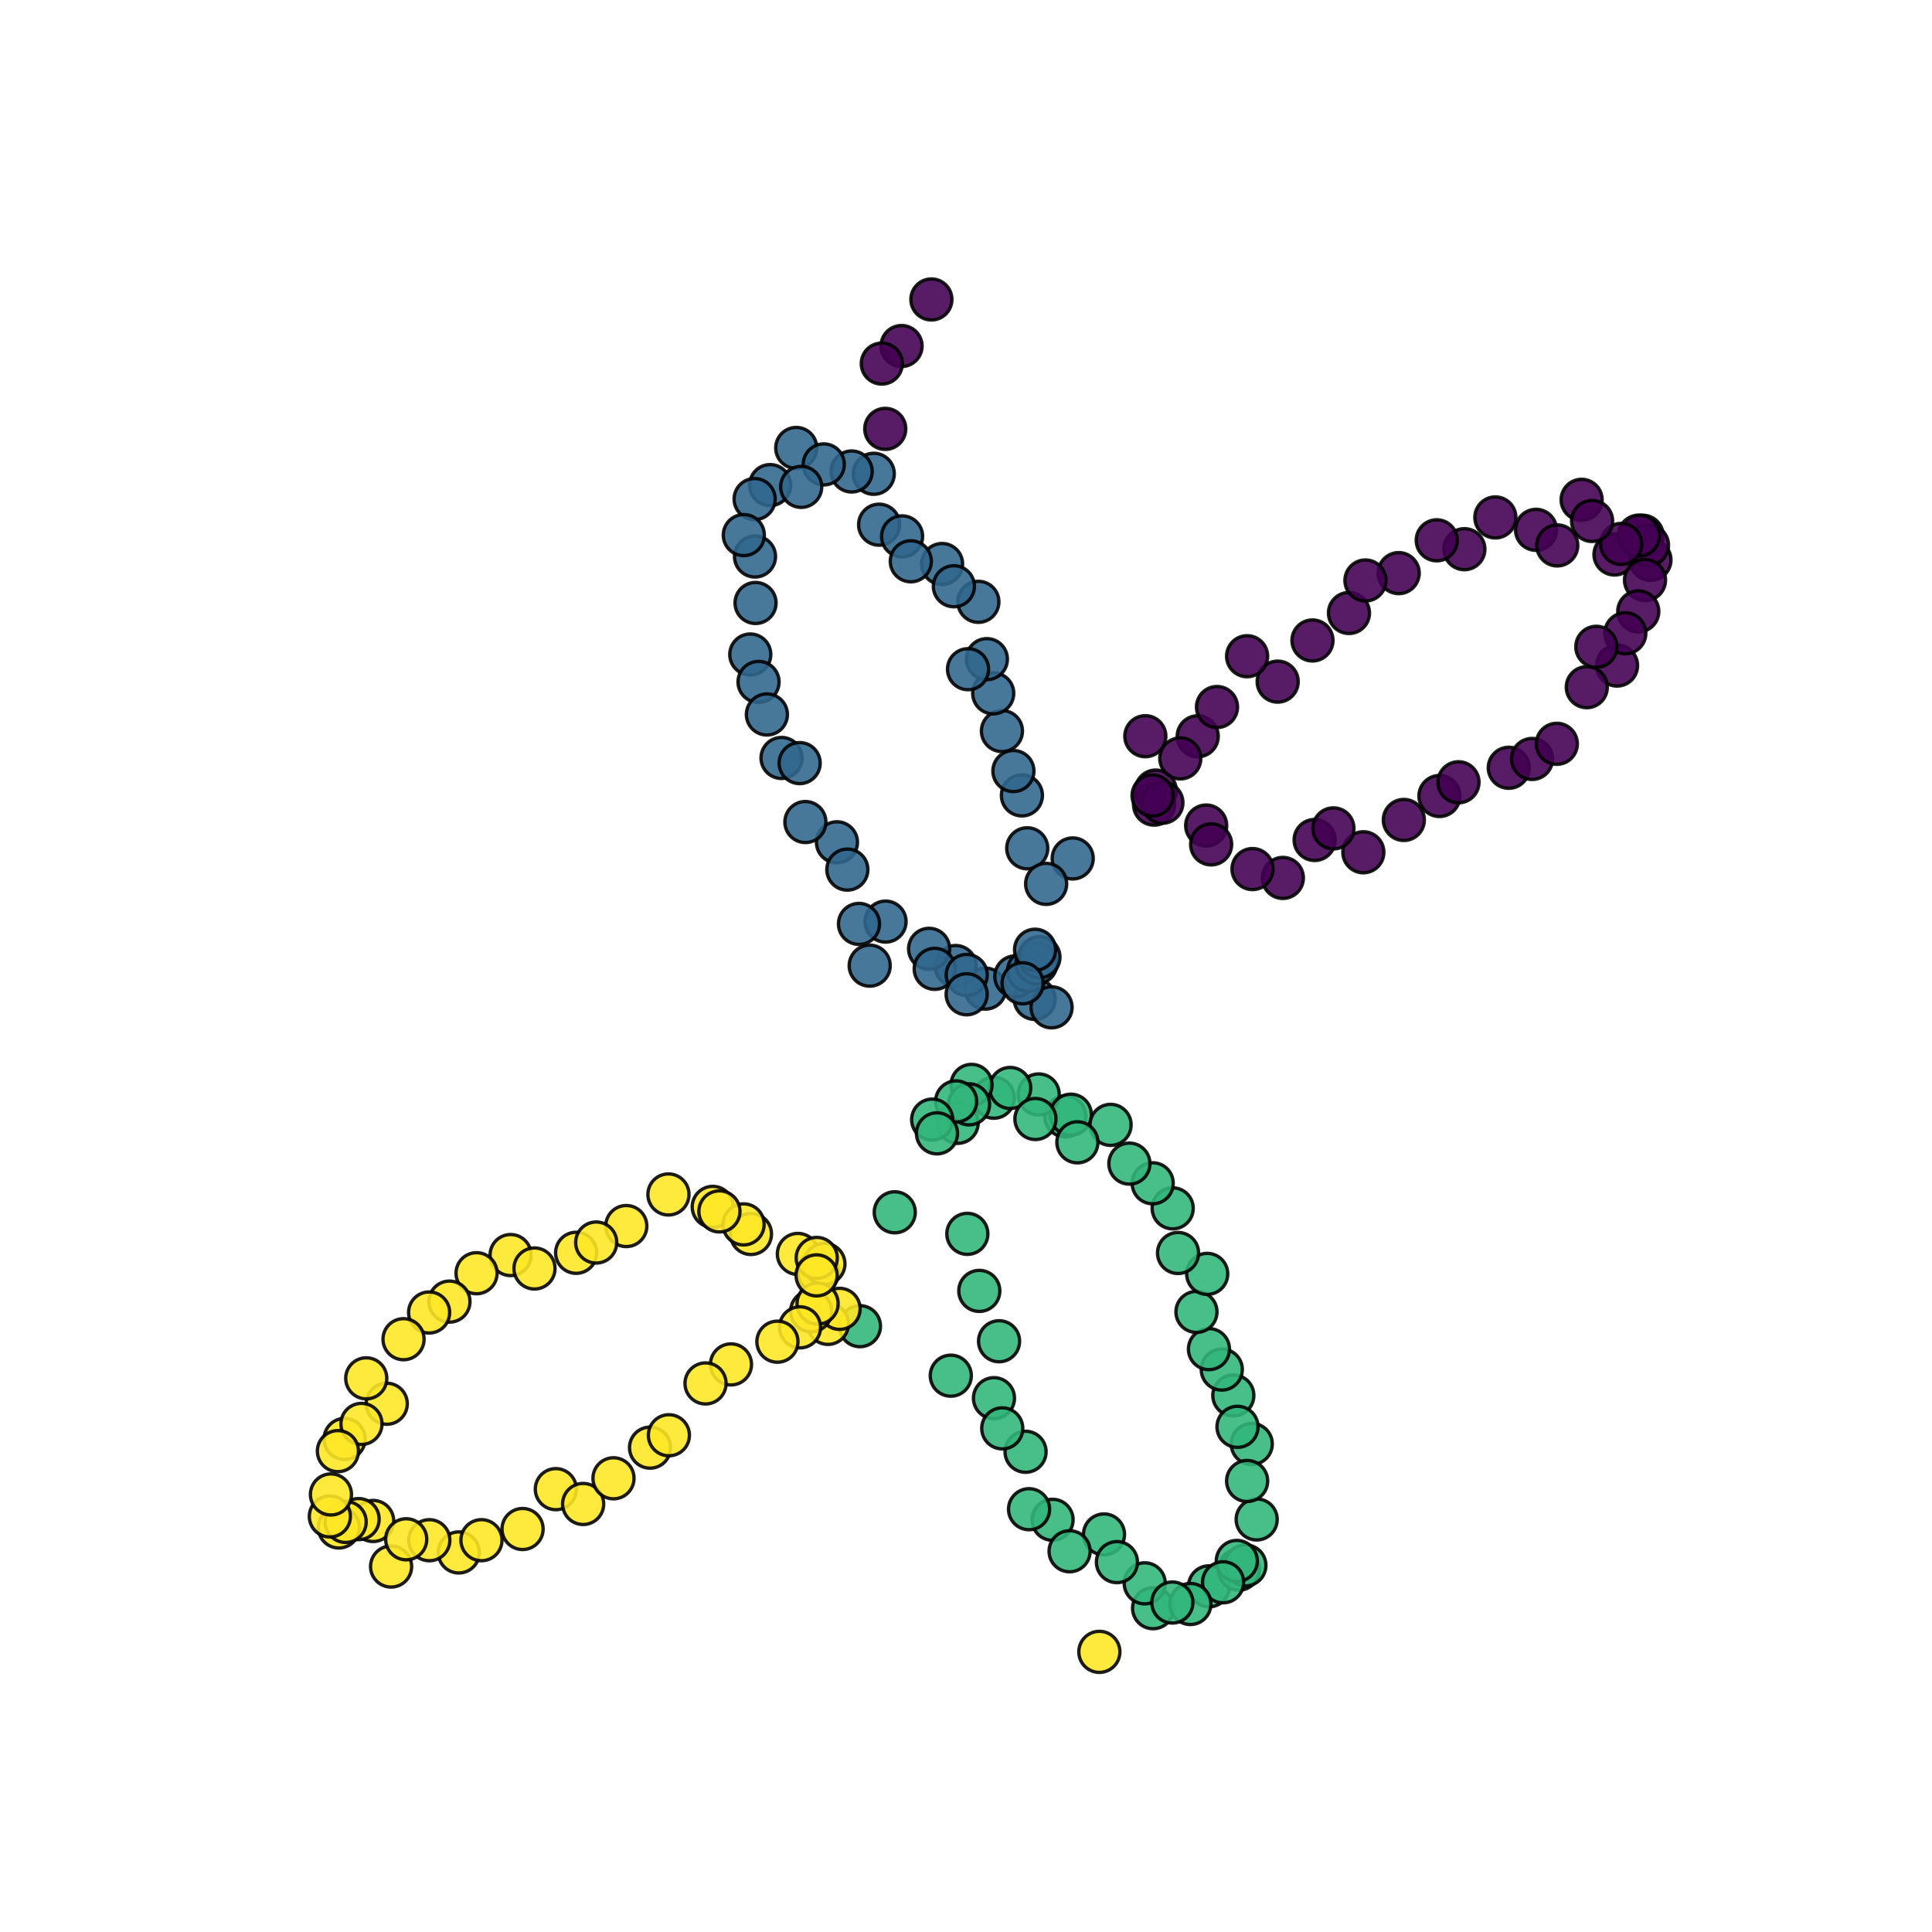 <?xml version="1.0" encoding="utf-8" standalone="no"?>
<!DOCTYPE svg PUBLIC "-//W3C//DTD SVG 1.1//EN"
  "http://www.w3.org/Graphics/SVG/1.1/DTD/svg11.dtd">
<svg xmlns:xlink="http://www.w3.org/1999/xlink" width="576pt" height="576pt" viewBox="0 0 576 576" xmlns="http://www.w3.org/2000/svg" version="1.1">
 <defs>
  <style type="text/css">*{stroke-linejoin: round; stroke-linecap: butt}</style>
 </defs>
 <g id="figure_1">
  <g id="patch_1">
   <path d="M 0 576 
L 576 576 
L 576 0 
L 0 0 
z
" style="fill: #ffffff"/>
  </g>
  <g id="axes_1">
   <g id="PathCollection_1">
    <defs>
     <path id="C0_0_d0778382f1" d="M 0 6.124 
C 1.624 6.124 3.182 5.478 4.33 4.33 
C 5.478 3.182 6.124 1.624 6.124 -0 
C 6.124 -1.624 5.478 -3.182 4.33 -4.33 
C 3.182 -5.478 1.624 -6.124 0 -6.124 
C -1.624 -6.124 -3.182 -5.478 -4.33 -4.33 
C -5.478 -3.182 -6.124 -1.624 -6.124 0 
C -6.124 1.624 -5.478 3.182 -4.33 4.33 
C -3.182 5.478 -1.624 6.124 0 6.124 
z
"/>
    </defs>
    <g clip-path="url(#pc449119f9b)">
     <use xlink:href="#C0_0_d0778382f1" x="341.463" y="219.491" style="fill: #440154; fill-opacity: 0.89; stroke: #000000; stroke-opacity: 0.89"/>
    </g>
    <g clip-path="url(#pc449119f9b)">
     <use xlink:href="#C0_0_d0778382f1" x="344.074" y="239.887" style="fill: #440154; fill-opacity: 0.89; stroke: #000000; stroke-opacity: 0.89"/>
    </g>
    <g clip-path="url(#pc449119f9b)">
     <use xlink:href="#C0_0_d0778382f1" x="357.086" y="219.515" style="fill: #440154; fill-opacity: 0.89; stroke: #000000; stroke-opacity: 0.89"/>
    </g>
    <g clip-path="url(#pc449119f9b)">
     <use xlink:href="#C0_0_d0778382f1" x="382.467" y="261.742" style="fill: #440154; fill-opacity: 0.89; stroke: #000000; stroke-opacity: 0.89"/>
    </g>
    <g clip-path="url(#pc449119f9b)">
     <use xlink:href="#C0_0_d0778382f1" x="344.581" y="235.698" style="fill: #440154; fill-opacity: 0.89; stroke: #000000; stroke-opacity: 0.89"/>
    </g>
    <g clip-path="url(#pc449119f9b)">
     <use xlink:href="#C0_0_d0778382f1" x="391.939" y="250.429" style="fill: #440154; fill-opacity: 0.89; stroke: #000000; stroke-opacity: 0.89"/>
    </g>
    <g clip-path="url(#pc449119f9b)">
     <use xlink:href="#C0_0_d0778382f1" x="406.463" y="254.094" style="fill: #440154; fill-opacity: 0.89; stroke: #000000; stroke-opacity: 0.89"/>
    </g>
    <g clip-path="url(#pc449119f9b)">
     <use xlink:href="#C0_0_d0778382f1" x="380.925" y="203.217" style="fill: #440154; fill-opacity: 0.89; stroke: #000000; stroke-opacity: 0.89"/>
    </g>
    <g clip-path="url(#pc449119f9b)">
     <use xlink:href="#C0_0_d0778382f1" x="418.532" y="244.458" style="fill: #440154; fill-opacity: 0.89; stroke: #000000; stroke-opacity: 0.89"/>
    </g>
    <g clip-path="url(#pc449119f9b)">
     <use xlink:href="#C0_0_d0778382f1" x="391.299" y="190.947" style="fill: #440154; fill-opacity: 0.89; stroke: #000000; stroke-opacity: 0.89"/>
    </g>
    <g clip-path="url(#pc449119f9b)">
     <use xlink:href="#C0_0_d0778382f1" x="429.154" y="237.318" style="fill: #440154; fill-opacity: 0.89; stroke: #000000; stroke-opacity: 0.89"/>
    </g>
    <g clip-path="url(#pc449119f9b)">
     <use xlink:href="#C0_0_d0778382f1" x="402.179" y="182.756" style="fill: #440154; fill-opacity: 0.89; stroke: #000000; stroke-opacity: 0.89"/>
    </g>
    <g clip-path="url(#pc449119f9b)">
     <use xlink:href="#C0_0_d0778382f1" x="268.781" y="103.168" style="fill: #440154; fill-opacity: 0.89; stroke: #000000; stroke-opacity: 0.89"/>
    </g>
    <g clip-path="url(#pc449119f9b)">
     <use xlink:href="#C0_0_d0778382f1" x="449.828" y="228.903" style="fill: #440154; fill-opacity: 0.89; stroke: #000000; stroke-opacity: 0.89"/>
    </g>
    <g clip-path="url(#pc449119f9b)">
     <use xlink:href="#C0_0_d0778382f1" x="456.764" y="226.274" style="fill: #440154; fill-opacity: 0.89; stroke: #000000; stroke-opacity: 0.89"/>
    </g>
    <g clip-path="url(#pc449119f9b)">
     <use xlink:href="#C0_0_d0778382f1" x="464.146" y="221.758" style="fill: #440154; fill-opacity: 0.89; stroke: #000000; stroke-opacity: 0.89"/>
    </g>
    <g clip-path="url(#pc449119f9b)">
     <use xlink:href="#C0_0_d0778382f1" x="482.105" y="198.425" style="fill: #440154; fill-opacity: 0.89; stroke: #000000; stroke-opacity: 0.89"/>
    </g>
    <g clip-path="url(#pc449119f9b)">
     <use xlink:href="#C0_0_d0778382f1" x="473.084" y="204.875" style="fill: #440154; fill-opacity: 0.89; stroke: #000000; stroke-opacity: 0.89"/>
    </g>
    <g clip-path="url(#pc449119f9b)">
     <use xlink:href="#C0_0_d0778382f1" x="457.952" y="157.967" style="fill: #440154; fill-opacity: 0.89; stroke: #000000; stroke-opacity: 0.89"/>
    </g>
    <g clip-path="url(#pc449119f9b)">
     <use xlink:href="#C0_0_d0778382f1" x="464.278" y="162.611" style="fill: #440154; fill-opacity: 0.89; stroke: #000000; stroke-opacity: 0.89"/>
    </g>
    <g clip-path="url(#pc449119f9b)">
     <use xlink:href="#C0_0_d0778382f1" x="481.342" y="165.316" style="fill: #440154; fill-opacity: 0.89; stroke: #000000; stroke-opacity: 0.89"/>
    </g>
    <g clip-path="url(#pc449119f9b)">
     <use xlink:href="#C0_0_d0778382f1" x="489.744" y="159.724" style="fill: #440154; fill-opacity: 0.89; stroke: #000000; stroke-opacity: 0.89"/>
    </g>
    <g clip-path="url(#pc449119f9b)">
     <use xlink:href="#C0_0_d0778382f1" x="492.058" y="166.924" style="fill: #440154; fill-opacity: 0.89; stroke: #000000; stroke-opacity: 0.89"/>
    </g>
    <g clip-path="url(#pc449119f9b)">
     <use xlink:href="#C0_0_d0778382f1" x="491.323" y="162.548" style="fill: #440154; fill-opacity: 0.89; stroke: #000000; stroke-opacity: 0.89"/>
    </g>
    <g clip-path="url(#pc449119f9b)">
     <use xlink:href="#C0_0_d0778382f1" x="488.61" y="159.688" style="fill: #440154; fill-opacity: 0.89; stroke: #000000; stroke-opacity: 0.89"/>
    </g>
    <g clip-path="url(#pc449119f9b)">
     <use xlink:href="#C0_0_d0778382f1" x="490.44" y="172.954" style="fill: #440154; fill-opacity: 0.89; stroke: #000000; stroke-opacity: 0.89"/>
    </g>
    <g clip-path="url(#pc449119f9b)">
     <use xlink:href="#C0_0_d0778382f1" x="488.433" y="182.284" style="fill: #440154; fill-opacity: 0.89; stroke: #000000; stroke-opacity: 0.89"/>
    </g>
    <g clip-path="url(#pc449119f9b)">
     <use xlink:href="#C0_0_d0778382f1" x="471.54" y="149.013" style="fill: #440154; fill-opacity: 0.89; stroke: #000000; stroke-opacity: 0.89"/>
    </g>
    <g clip-path="url(#pc449119f9b)">
     <use xlink:href="#C0_0_d0778382f1" x="483.316" y="162.164" style="fill: #440154; fill-opacity: 0.89; stroke: #000000; stroke-opacity: 0.89"/>
    </g>
    <g clip-path="url(#pc449119f9b)">
     <use xlink:href="#C0_0_d0778382f1" x="474.662" y="155.32" style="fill: #440154; fill-opacity: 0.89; stroke: #000000; stroke-opacity: 0.89"/>
    </g>
    <g clip-path="url(#pc449119f9b)">
     <use xlink:href="#C0_0_d0778382f1" x="484.561" y="188.804" style="fill: #440154; fill-opacity: 0.89; stroke: #000000; stroke-opacity: 0.89"/>
    </g>
    <g clip-path="url(#pc449119f9b)">
     <use xlink:href="#C0_0_d0778382f1" x="475.92" y="192.835" style="fill: #440154; fill-opacity: 0.89; stroke: #000000; stroke-opacity: 0.89"/>
    </g>
    <g clip-path="url(#pc449119f9b)">
     <use xlink:href="#C0_0_d0778382f1" x="445.821" y="154.265" style="fill: #440154; fill-opacity: 0.89; stroke: #000000; stroke-opacity: 0.89"/>
    </g>
    <g clip-path="url(#pc449119f9b)">
     <use xlink:href="#C0_0_d0778382f1" x="436.586" y="163.733" style="fill: #440154; fill-opacity: 0.89; stroke: #000000; stroke-opacity: 0.89"/>
    </g>
    <g clip-path="url(#pc449119f9b)">
     <use xlink:href="#C0_0_d0778382f1" x="428.346" y="161.087" style="fill: #440154; fill-opacity: 0.89; stroke: #000000; stroke-opacity: 0.89"/>
    </g>
    <g clip-path="url(#pc449119f9b)">
     <use xlink:href="#C0_0_d0778382f1" x="277.683" y="89.28" style="fill: #440154; fill-opacity: 0.89; stroke: #000000; stroke-opacity: 0.89"/>
    </g>
    <g clip-path="url(#pc449119f9b)">
     <use xlink:href="#C0_0_d0778382f1" x="417.003" y="170.869" style="fill: #440154; fill-opacity: 0.89; stroke: #000000; stroke-opacity: 0.89"/>
    </g>
    <g clip-path="url(#pc449119f9b)">
     <use xlink:href="#C0_0_d0778382f1" x="407.085" y="173.062" style="fill: #440154; fill-opacity: 0.89; stroke: #000000; stroke-opacity: 0.89"/>
    </g>
    <g clip-path="url(#pc449119f9b)">
     <use xlink:href="#C0_0_d0778382f1" x="262.895" y="108.396" style="fill: #440154; fill-opacity: 0.89; stroke: #000000; stroke-opacity: 0.89"/>
    </g>
    <g clip-path="url(#pc449119f9b)">
     <use xlink:href="#C0_0_d0778382f1" x="434.831" y="233.225" style="fill: #440154; fill-opacity: 0.89; stroke: #000000; stroke-opacity: 0.89"/>
    </g>
    <g clip-path="url(#pc449119f9b)">
     <use xlink:href="#C0_0_d0778382f1" x="263.93" y="127.862" style="fill: #440154; fill-opacity: 0.89; stroke: #000000; stroke-opacity: 0.89"/>
    </g>
    <g clip-path="url(#pc449119f9b)">
     <use xlink:href="#C0_0_d0778382f1" x="359.605" y="246.119" style="fill: #440154; fill-opacity: 0.89; stroke: #000000; stroke-opacity: 0.89"/>
    </g>
    <g clip-path="url(#pc449119f9b)">
     <use xlink:href="#C0_0_d0778382f1" x="371.809" y="195.645" style="fill: #440154; fill-opacity: 0.89; stroke: #000000; stroke-opacity: 0.89"/>
    </g>
    <g clip-path="url(#pc449119f9b)">
     <use xlink:href="#C0_0_d0778382f1" x="397.543" y="246.97" style="fill: #440154; fill-opacity: 0.89; stroke: #000000; stroke-opacity: 0.89"/>
    </g>
    <g clip-path="url(#pc449119f9b)">
     <use xlink:href="#C0_0_d0778382f1" x="346.555" y="239.319" style="fill: #440154; fill-opacity: 0.89; stroke: #000000; stroke-opacity: 0.89"/>
    </g>
    <g clip-path="url(#pc449119f9b)">
     <use xlink:href="#C0_0_d0778382f1" x="362.831" y="210.79" style="fill: #440154; fill-opacity: 0.89; stroke: #000000; stroke-opacity: 0.89"/>
    </g>
    <g clip-path="url(#pc449119f9b)">
     <use xlink:href="#C0_0_d0778382f1" x="373.416" y="259.102" style="fill: #440154; fill-opacity: 0.89; stroke: #000000; stroke-opacity: 0.89"/>
    </g>
    <g clip-path="url(#pc449119f9b)">
     <use xlink:href="#C0_0_d0778382f1" x="343.627" y="237.16" style="fill: #440154; fill-opacity: 0.89; stroke: #000000; stroke-opacity: 0.89"/>
    </g>
    <g clip-path="url(#pc449119f9b)">
     <use xlink:href="#C0_0_d0778382f1" x="361.087" y="251.746" style="fill: #440154; fill-opacity: 0.89; stroke: #000000; stroke-opacity: 0.89"/>
    </g>
    <g clip-path="url(#pc449119f9b)">
     <use xlink:href="#C0_0_d0778382f1" x="351.893" y="226.112" style="fill: #440154; fill-opacity: 0.89; stroke: #000000; stroke-opacity: 0.89"/>
    </g>
    <g clip-path="url(#pc449119f9b)">
     <use xlink:href="#C0_0_d0778382f1" x="308.477" y="297.809" style="fill: #31678e; fill-opacity: 0.89; stroke: #000000; stroke-opacity: 0.89"/>
    </g>
    <g clip-path="url(#pc449119f9b)">
     <use xlink:href="#C0_0_d0778382f1" x="313.51" y="300.32" style="fill: #31678e; fill-opacity: 0.89; stroke: #000000; stroke-opacity: 0.89"/>
    </g>
    <g clip-path="url(#pc449119f9b)">
     <use xlink:href="#C0_0_d0778382f1" x="293.783" y="294.744" style="fill: #31678e; fill-opacity: 0.89; stroke: #000000; stroke-opacity: 0.89"/>
    </g>
    <g clip-path="url(#pc449119f9b)">
     <use xlink:href="#C0_0_d0778382f1" x="284.906" y="288.008" style="fill: #31678e; fill-opacity: 0.89; stroke: #000000; stroke-opacity: 0.89"/>
    </g>
    <g clip-path="url(#pc449119f9b)">
     <use xlink:href="#C0_0_d0778382f1" x="302.703" y="291.097" style="fill: #31678e; fill-opacity: 0.89; stroke: #000000; stroke-opacity: 0.89"/>
    </g>
    <g clip-path="url(#pc449119f9b)">
     <use xlink:href="#C0_0_d0778382f1" x="277.001" y="282.876" style="fill: #31678e; fill-opacity: 0.89; stroke: #000000; stroke-opacity: 0.89"/>
    </g>
    <g clip-path="url(#pc449119f9b)">
     <use xlink:href="#C0_0_d0778382f1" x="306.518" y="289.432" style="fill: #31678e; fill-opacity: 0.89; stroke: #000000; stroke-opacity: 0.89"/>
    </g>
    <g clip-path="url(#pc449119f9b)">
     <use xlink:href="#C0_0_d0778382f1" x="309.018" y="287.215" style="fill: #31678e; fill-opacity: 0.89; stroke: #000000; stroke-opacity: 0.89"/>
    </g>
    <g clip-path="url(#pc449119f9b)">
     <use xlink:href="#C0_0_d0778382f1" x="309.897" y="285.373" style="fill: #31678e; fill-opacity: 0.89; stroke: #000000; stroke-opacity: 0.89"/>
    </g>
    <g clip-path="url(#pc449119f9b)">
     <use xlink:href="#C0_0_d0778382f1" x="249.525" y="251.123" style="fill: #31678e; fill-opacity: 0.89; stroke: #000000; stroke-opacity: 0.89"/>
    </g>
    <g clip-path="url(#pc449119f9b)">
     <use xlink:href="#C0_0_d0778382f1" x="233.003" y="225.976" style="fill: #31678e; fill-opacity: 0.89; stroke: #000000; stroke-opacity: 0.89"/>
    </g>
    <g clip-path="url(#pc449119f9b)">
     <use xlink:href="#C0_0_d0778382f1" x="306.257" y="252.904" style="fill: #31678e; fill-opacity: 0.89; stroke: #000000; stroke-opacity: 0.89"/>
    </g>
    <g clip-path="url(#pc449119f9b)">
     <use xlink:href="#C0_0_d0778382f1" x="319.814" y="255.934" style="fill: #31678e; fill-opacity: 0.89; stroke: #000000; stroke-opacity: 0.89"/>
    </g>
    <g clip-path="url(#pc449119f9b)">
     <use xlink:href="#C0_0_d0778382f1" x="304.668" y="237.143" style="fill: #31678e; fill-opacity: 0.89; stroke: #000000; stroke-opacity: 0.89"/>
    </g>
    <g clip-path="url(#pc449119f9b)">
     <use xlink:href="#C0_0_d0778382f1" x="302.135" y="229.877" style="fill: #31678e; fill-opacity: 0.89; stroke: #000000; stroke-opacity: 0.89"/>
    </g>
    <g clip-path="url(#pc449119f9b)">
     <use xlink:href="#C0_0_d0778382f1" x="298.713" y="217.953" style="fill: #31678e; fill-opacity: 0.89; stroke: #000000; stroke-opacity: 0.89"/>
    </g>
    <g clip-path="url(#pc449119f9b)">
     <use xlink:href="#C0_0_d0778382f1" x="225.095" y="165.921" style="fill: #31678e; fill-opacity: 0.89; stroke: #000000; stroke-opacity: 0.89"/>
    </g>
    <g clip-path="url(#pc449119f9b)">
     <use xlink:href="#C0_0_d0778382f1" x="296.114" y="206.713" style="fill: #31678e; fill-opacity: 0.89; stroke: #000000; stroke-opacity: 0.89"/>
    </g>
    <g clip-path="url(#pc449119f9b)">
     <use xlink:href="#C0_0_d0778382f1" x="229.619" y="144.627" style="fill: #31678e; fill-opacity: 0.89; stroke: #000000; stroke-opacity: 0.89"/>
    </g>
    <g clip-path="url(#pc449119f9b)">
     <use xlink:href="#C0_0_d0778382f1" x="237.391" y="133.55" style="fill: #31678e; fill-opacity: 0.89; stroke: #000000; stroke-opacity: 0.89"/>
    </g>
    <g clip-path="url(#pc449119f9b)">
     <use xlink:href="#C0_0_d0778382f1" x="294.224" y="196.514" style="fill: #31678e; fill-opacity: 0.89; stroke: #000000; stroke-opacity: 0.89"/>
    </g>
    <g clip-path="url(#pc449119f9b)">
     <use xlink:href="#C0_0_d0778382f1" x="262.097" y="156.428" style="fill: #31678e; fill-opacity: 0.89; stroke: #000000; stroke-opacity: 0.89"/>
    </g>
    <g clip-path="url(#pc449119f9b)">
     <use xlink:href="#C0_0_d0778382f1" x="268.947" y="159.917" style="fill: #31678e; fill-opacity: 0.89; stroke: #000000; stroke-opacity: 0.89"/>
    </g>
    <g clip-path="url(#pc449119f9b)">
     <use xlink:href="#C0_0_d0778382f1" x="280.865" y="168.15" style="fill: #31678e; fill-opacity: 0.89; stroke: #000000; stroke-opacity: 0.89"/>
    </g>
    <g clip-path="url(#pc449119f9b)">
     <use xlink:href="#C0_0_d0778382f1" x="260.498" y="141.255" style="fill: #31678e; fill-opacity: 0.89; stroke: #000000; stroke-opacity: 0.89"/>
    </g>
    <g clip-path="url(#pc449119f9b)">
     <use xlink:href="#C0_0_d0778382f1" x="291.689" y="179.427" style="fill: #31678e; fill-opacity: 0.89; stroke: #000000; stroke-opacity: 0.89"/>
    </g>
    <g clip-path="url(#pc449119f9b)">
     <use xlink:href="#C0_0_d0778382f1" x="253.908" y="140.564" style="fill: #31678e; fill-opacity: 0.89; stroke: #000000; stroke-opacity: 0.89"/>
    </g>
    <g clip-path="url(#pc449119f9b)">
     <use xlink:href="#C0_0_d0778382f1" x="284.382" y="174.784" style="fill: #31678e; fill-opacity: 0.89; stroke: #000000; stroke-opacity: 0.89"/>
    </g>
    <g clip-path="url(#pc449119f9b)">
     <use xlink:href="#C0_0_d0778382f1" x="271.543" y="167.341" style="fill: #31678e; fill-opacity: 0.89; stroke: #000000; stroke-opacity: 0.89"/>
    </g>
    <g clip-path="url(#pc449119f9b)">
     <use xlink:href="#C0_0_d0778382f1" x="245.595" y="138.457" style="fill: #31678e; fill-opacity: 0.89; stroke: #000000; stroke-opacity: 0.89"/>
    </g>
    <g clip-path="url(#pc449119f9b)">
     <use xlink:href="#C0_0_d0778382f1" x="238.864" y="145.155" style="fill: #31678e; fill-opacity: 0.89; stroke: #000000; stroke-opacity: 0.89"/>
    </g>
    <g clip-path="url(#pc449119f9b)">
     <use xlink:href="#C0_0_d0778382f1" x="288.601" y="199.514" style="fill: #31678e; fill-opacity: 0.89; stroke: #000000; stroke-opacity: 0.89"/>
    </g>
    <g clip-path="url(#pc449119f9b)">
     <use xlink:href="#C0_0_d0778382f1" x="224.982" y="148.797" style="fill: #31678e; fill-opacity: 0.89; stroke: #000000; stroke-opacity: 0.89"/>
    </g>
    <g clip-path="url(#pc449119f9b)">
     <use xlink:href="#C0_0_d0778382f1" x="221.755" y="159.53" style="fill: #31678e; fill-opacity: 0.89; stroke: #000000; stroke-opacity: 0.89"/>
    </g>
    <g clip-path="url(#pc449119f9b)">
     <use xlink:href="#C0_0_d0778382f1" x="225.255" y="179.769" style="fill: #31678e; fill-opacity: 0.89; stroke: #000000; stroke-opacity: 0.89"/>
    </g>
    <g clip-path="url(#pc449119f9b)">
     <use xlink:href="#C0_0_d0778382f1" x="223.687" y="195.133" style="fill: #31678e; fill-opacity: 0.89; stroke: #000000; stroke-opacity: 0.89"/>
    </g>
    <g clip-path="url(#pc449119f9b)">
     <use xlink:href="#C0_0_d0778382f1" x="226.15" y="203.314" style="fill: #31678e; fill-opacity: 0.89; stroke: #000000; stroke-opacity: 0.89"/>
    </g>
    <g clip-path="url(#pc449119f9b)">
     <use xlink:href="#C0_0_d0778382f1" x="228.639" y="213.015" style="fill: #31678e; fill-opacity: 0.89; stroke: #000000; stroke-opacity: 0.89"/>
    </g>
    <g clip-path="url(#pc449119f9b)">
     <use xlink:href="#C0_0_d0778382f1" x="238.409" y="227.511" style="fill: #31678e; fill-opacity: 0.89; stroke: #000000; stroke-opacity: 0.89"/>
    </g>
    <g clip-path="url(#pc449119f9b)">
     <use xlink:href="#C0_0_d0778382f1" x="311.895" y="263.516" style="fill: #31678e; fill-opacity: 0.89; stroke: #000000; stroke-opacity: 0.89"/>
    </g>
    <g clip-path="url(#pc449119f9b)">
     <use xlink:href="#C0_0_d0778382f1" x="240.116" y="245.079" style="fill: #31678e; fill-opacity: 0.89; stroke: #000000; stroke-opacity: 0.89"/>
    </g>
    <g clip-path="url(#pc449119f9b)">
     <use xlink:href="#C0_0_d0778382f1" x="252.627" y="259.263" style="fill: #31678e; fill-opacity: 0.89; stroke: #000000; stroke-opacity: 0.89"/>
    </g>
    <g clip-path="url(#pc449119f9b)">
     <use xlink:href="#C0_0_d0778382f1" x="308.584" y="283.153" style="fill: #31678e; fill-opacity: 0.89; stroke: #000000; stroke-opacity: 0.89"/>
    </g>
    <g clip-path="url(#pc449119f9b)">
     <use xlink:href="#C0_0_d0778382f1" x="264.015" y="274.759" style="fill: #31678e; fill-opacity: 0.89; stroke: #000000; stroke-opacity: 0.89"/>
    </g>
    <g clip-path="url(#pc449119f9b)">
     <use xlink:href="#C0_0_d0778382f1" x="256.096" y="275.455" style="fill: #31678e; fill-opacity: 0.89; stroke: #000000; stroke-opacity: 0.89"/>
    </g>
    <g clip-path="url(#pc449119f9b)">
     <use xlink:href="#C0_0_d0778382f1" x="278.67" y="288.851" style="fill: #31678e; fill-opacity: 0.89; stroke: #000000; stroke-opacity: 0.89"/>
    </g>
    <g clip-path="url(#pc449119f9b)">
     <use xlink:href="#C0_0_d0778382f1" x="288.214" y="290.672" style="fill: #31678e; fill-opacity: 0.89; stroke: #000000; stroke-opacity: 0.89"/>
    </g>
    <g clip-path="url(#pc449119f9b)">
     <use xlink:href="#C0_0_d0778382f1" x="259.29" y="287.894" style="fill: #31678e; fill-opacity: 0.89; stroke: #000000; stroke-opacity: 0.89"/>
    </g>
    <g clip-path="url(#pc449119f9b)">
     <use xlink:href="#C0_0_d0778382f1" x="304.868" y="293.152" style="fill: #31678e; fill-opacity: 0.89; stroke: #000000; stroke-opacity: 0.89"/>
    </g>
    <g clip-path="url(#pc449119f9b)">
     <use xlink:href="#C0_0_d0778382f1" x="288.19" y="296.434" style="fill: #31678e; fill-opacity: 0.89; stroke: #000000; stroke-opacity: 0.89"/>
    </g>
    <g clip-path="url(#pc449119f9b)">
     <use xlink:href="#C0_0_d0778382f1" x="266.761" y="361.428" style="fill: #32b67a; fill-opacity: 0.89; stroke: #000000; stroke-opacity: 0.89"/>
    </g>
    <g clip-path="url(#pc449119f9b)">
     <use xlink:href="#C0_0_d0778382f1" x="283.465" y="410.14" style="fill: #32b67a; fill-opacity: 0.89; stroke: #000000; stroke-opacity: 0.89"/>
    </g>
    <g clip-path="url(#pc449119f9b)">
     <use xlink:href="#C0_0_d0778382f1" x="313.81" y="453.115" style="fill: #32b67a; fill-opacity: 0.89; stroke: #000000; stroke-opacity: 0.89"/>
    </g>
    <g clip-path="url(#pc449119f9b)">
     <use xlink:href="#C0_0_d0778382f1" x="305.756" y="432.828" style="fill: #32b67a; fill-opacity: 0.89; stroke: #000000; stroke-opacity: 0.89"/>
    </g>
    <g clip-path="url(#pc449119f9b)">
     <use xlink:href="#C0_0_d0778382f1" x="296.338" y="416.848" style="fill: #32b67a; fill-opacity: 0.89; stroke: #000000; stroke-opacity: 0.89"/>
    </g>
    <g clip-path="url(#pc449119f9b)">
     <use xlink:href="#C0_0_d0778382f1" x="343.779" y="479.465" style="fill: #32b67a; fill-opacity: 0.89; stroke: #000000; stroke-opacity: 0.89"/>
    </g>
    <g clip-path="url(#pc449119f9b)">
     <use xlink:href="#C0_0_d0778382f1" x="341.282" y="472.046" style="fill: #32b67a; fill-opacity: 0.89; stroke: #000000; stroke-opacity: 0.89"/>
    </g>
    <g clip-path="url(#pc449119f9b)">
     <use xlink:href="#C0_0_d0778382f1" x="360.45" y="472.944" style="fill: #32b67a; fill-opacity: 0.89; stroke: #000000; stroke-opacity: 0.89"/>
    </g>
    <g clip-path="url(#pc449119f9b)">
     <use xlink:href="#C0_0_d0778382f1" x="369.332" y="467.969" style="fill: #32b67a; fill-opacity: 0.89; stroke: #000000; stroke-opacity: 0.89"/>
    </g>
    <g clip-path="url(#pc449119f9b)">
     <use xlink:href="#C0_0_d0778382f1" x="371.296" y="466.7" style="fill: #32b67a; fill-opacity: 0.89; stroke: #000000; stroke-opacity: 0.89"/>
    </g>
    <g clip-path="url(#pc449119f9b)">
     <use xlink:href="#C0_0_d0778382f1" x="374.662" y="453.006" style="fill: #32b67a; fill-opacity: 0.89; stroke: #000000; stroke-opacity: 0.89"/>
    </g>
    <g clip-path="url(#pc449119f9b)">
     <use xlink:href="#C0_0_d0778382f1" x="373.193" y="430.496" style="fill: #32b67a; fill-opacity: 0.89; stroke: #000000; stroke-opacity: 0.89"/>
    </g>
    <g clip-path="url(#pc449119f9b)">
     <use xlink:href="#C0_0_d0778382f1" x="367.699" y="416.038" style="fill: #32b67a; fill-opacity: 0.89; stroke: #000000; stroke-opacity: 0.89"/>
    </g>
    <g clip-path="url(#pc449119f9b)">
     <use xlink:href="#C0_0_d0778382f1" x="364.258" y="408.311" style="fill: #32b67a; fill-opacity: 0.89; stroke: #000000; stroke-opacity: 0.89"/>
    </g>
    <g clip-path="url(#pc449119f9b)">
     <use xlink:href="#C0_0_d0778382f1" x="360.435" y="402.222" style="fill: #32b67a; fill-opacity: 0.89; stroke: #000000; stroke-opacity: 0.89"/>
    </g>
    <g clip-path="url(#pc449119f9b)">
     <use xlink:href="#C0_0_d0778382f1" x="356.707" y="391.13" style="fill: #32b67a; fill-opacity: 0.89; stroke: #000000; stroke-opacity: 0.89"/>
    </g>
    <g clip-path="url(#pc449119f9b)">
     <use xlink:href="#C0_0_d0778382f1" x="359.91" y="379.793" style="fill: #32b67a; fill-opacity: 0.89; stroke: #000000; stroke-opacity: 0.89"/>
    </g>
    <g clip-path="url(#pc449119f9b)">
     <use xlink:href="#C0_0_d0778382f1" x="285.521" y="334.759" style="fill: #32b67a; fill-opacity: 0.89; stroke: #000000; stroke-opacity: 0.89"/>
    </g>
    <g clip-path="url(#pc449119f9b)">
     <use xlink:href="#C0_0_d0778382f1" x="349.622" y="360.252" style="fill: #32b67a; fill-opacity: 0.89; stroke: #000000; stroke-opacity: 0.89"/>
    </g>
    <g clip-path="url(#pc449119f9b)">
     <use xlink:href="#C0_0_d0778382f1" x="343.658" y="352.782" style="fill: #32b67a; fill-opacity: 0.89; stroke: #000000; stroke-opacity: 0.89"/>
    </g>
    <g clip-path="url(#pc449119f9b)">
     <use xlink:href="#C0_0_d0778382f1" x="296.281" y="327.273" style="fill: #32b67a; fill-opacity: 0.89; stroke: #000000; stroke-opacity: 0.89"/>
    </g>
    <g clip-path="url(#pc449119f9b)">
     <use xlink:href="#C0_0_d0778382f1" x="336.711" y="346.918" style="fill: #32b67a; fill-opacity: 0.89; stroke: #000000; stroke-opacity: 0.89"/>
    </g>
    <g clip-path="url(#pc449119f9b)">
     <use xlink:href="#C0_0_d0778382f1" x="317.607" y="332.844" style="fill: #32b67a; fill-opacity: 0.89; stroke: #000000; stroke-opacity: 0.89"/>
    </g>
    <g clip-path="url(#pc449119f9b)">
     <use xlink:href="#C0_0_d0778382f1" x="309.676" y="326.295" style="fill: #32b67a; fill-opacity: 0.89; stroke: #000000; stroke-opacity: 0.89"/>
    </g>
    <g clip-path="url(#pc449119f9b)">
     <use xlink:href="#C0_0_d0778382f1" x="301.171" y="324.362" style="fill: #32b67a; fill-opacity: 0.89; stroke: #000000; stroke-opacity: 0.89"/>
    </g>
    <g clip-path="url(#pc449119f9b)">
     <use xlink:href="#C0_0_d0778382f1" x="289.645" y="323.448" style="fill: #32b67a; fill-opacity: 0.89; stroke: #000000; stroke-opacity: 0.89"/>
    </g>
    <g clip-path="url(#pc449119f9b)">
     <use xlink:href="#C0_0_d0778382f1" x="319.258" y="332.336" style="fill: #32b67a; fill-opacity: 0.89; stroke: #000000; stroke-opacity: 0.89"/>
    </g>
    <g clip-path="url(#pc449119f9b)">
     <use xlink:href="#C0_0_d0778382f1" x="331.103" y="335.364" style="fill: #32b67a; fill-opacity: 0.89; stroke: #000000; stroke-opacity: 0.89"/>
    </g>
    <g clip-path="url(#pc449119f9b)">
     <use xlink:href="#C0_0_d0778382f1" x="321.207" y="340.571" style="fill: #32b67a; fill-opacity: 0.89; stroke: #000000; stroke-opacity: 0.89"/>
    </g>
    <g clip-path="url(#pc449119f9b)">
     <use xlink:href="#C0_0_d0778382f1" x="308.694" y="333.62" style="fill: #32b67a; fill-opacity: 0.89; stroke: #000000; stroke-opacity: 0.89"/>
    </g>
    <g clip-path="url(#pc449119f9b)">
     <use xlink:href="#C0_0_d0778382f1" x="288.907" y="329.242" style="fill: #32b67a; fill-opacity: 0.89; stroke: #000000; stroke-opacity: 0.89"/>
    </g>
    <g clip-path="url(#pc449119f9b)">
     <use xlink:href="#C0_0_d0778382f1" x="285.054" y="328.373" style="fill: #32b67a; fill-opacity: 0.89; stroke: #000000; stroke-opacity: 0.89"/>
    </g>
    <g clip-path="url(#pc449119f9b)">
     <use xlink:href="#C0_0_d0778382f1" x="277.916" y="333.798" style="fill: #32b67a; fill-opacity: 0.89; stroke: #000000; stroke-opacity: 0.89"/>
    </g>
    <g clip-path="url(#pc449119f9b)">
     <use xlink:href="#C0_0_d0778382f1" x="351.216" y="373.562" style="fill: #32b67a; fill-opacity: 0.89; stroke: #000000; stroke-opacity: 0.89"/>
    </g>
    <g clip-path="url(#pc449119f9b)">
     <use xlink:href="#C0_0_d0778382f1" x="279.344" y="337.897" style="fill: #32b67a; fill-opacity: 0.89; stroke: #000000; stroke-opacity: 0.89"/>
    </g>
    <g clip-path="url(#pc449119f9b)">
     <use xlink:href="#C0_0_d0778382f1" x="288.401" y="367.859" style="fill: #32b67a; fill-opacity: 0.89; stroke: #000000; stroke-opacity: 0.89"/>
    </g>
    <g clip-path="url(#pc449119f9b)">
     <use xlink:href="#C0_0_d0778382f1" x="291.968" y="384.865" style="fill: #32b67a; fill-opacity: 0.89; stroke: #000000; stroke-opacity: 0.89"/>
    </g>
    <g clip-path="url(#pc449119f9b)">
     <use xlink:href="#C0_0_d0778382f1" x="368.942" y="425.393" style="fill: #32b67a; fill-opacity: 0.89; stroke: #000000; stroke-opacity: 0.89"/>
    </g>
    <g clip-path="url(#pc449119f9b)">
     <use xlink:href="#C0_0_d0778382f1" x="371.813" y="441.539" style="fill: #32b67a; fill-opacity: 0.89; stroke: #000000; stroke-opacity: 0.89"/>
    </g>
    <g clip-path="url(#pc449119f9b)">
     <use xlink:href="#C0_0_d0778382f1" x="297.858" y="399.875" style="fill: #32b67a; fill-opacity: 0.89; stroke: #000000; stroke-opacity: 0.89"/>
    </g>
    <g clip-path="url(#pc449119f9b)">
     <use xlink:href="#C0_0_d0778382f1" x="368.738" y="465.374" style="fill: #32b67a; fill-opacity: 0.89; stroke: #000000; stroke-opacity: 0.89"/>
    </g>
    <g clip-path="url(#pc449119f9b)">
     <use xlink:href="#C0_0_d0778382f1" x="364.642" y="471.741" style="fill: #32b67a; fill-opacity: 0.89; stroke: #000000; stroke-opacity: 0.89"/>
    </g>
    <g clip-path="url(#pc449119f9b)">
     <use xlink:href="#C0_0_d0778382f1" x="354.89" y="478.214" style="fill: #32b67a; fill-opacity: 0.89; stroke: #000000; stroke-opacity: 0.89"/>
    </g>
    <g clip-path="url(#pc449119f9b)">
     <use xlink:href="#C0_0_d0778382f1" x="349.515" y="477.774" style="fill: #32b67a; fill-opacity: 0.89; stroke: #000000; stroke-opacity: 0.89"/>
    </g>
    <g clip-path="url(#pc449119f9b)">
     <use xlink:href="#C0_0_d0778382f1" x="329.139" y="457.475" style="fill: #32b67a; fill-opacity: 0.89; stroke: #000000; stroke-opacity: 0.89"/>
    </g>
    <g clip-path="url(#pc449119f9b)">
     <use xlink:href="#C0_0_d0778382f1" x="332.996" y="465.73" style="fill: #32b67a; fill-opacity: 0.89; stroke: #000000; stroke-opacity: 0.89"/>
    </g>
    <g clip-path="url(#pc449119f9b)">
     <use xlink:href="#C0_0_d0778382f1" x="318.881" y="462.49" style="fill: #32b67a; fill-opacity: 0.89; stroke: #000000; stroke-opacity: 0.89"/>
    </g>
    <g clip-path="url(#pc449119f9b)">
     <use xlink:href="#C0_0_d0778382f1" x="298.808" y="425.85" style="fill: #32b67a; fill-opacity: 0.89; stroke: #000000; stroke-opacity: 0.89"/>
    </g>
    <g clip-path="url(#pc449119f9b)">
     <use xlink:href="#C0_0_d0778382f1" x="306.798" y="449.948" style="fill: #32b67a; fill-opacity: 0.89; stroke: #000000; stroke-opacity: 0.89"/>
    </g>
    <g clip-path="url(#pc449119f9b)">
     <use xlink:href="#C0_0_d0778382f1" x="256.382" y="395.387" style="fill: #32b67a; fill-opacity: 0.89; stroke: #000000; stroke-opacity: 0.89"/>
    </g>
    <g clip-path="url(#pc449119f9b)">
     <use xlink:href="#C0_0_d0778382f1" x="111.248" y="453.459" style="fill: #fde725; fill-opacity: 0.89; stroke: #000000; stroke-opacity: 0.89"/>
    </g>
    <g clip-path="url(#pc449119f9b)">
     <use xlink:href="#C0_0_d0778382f1" x="106.916" y="452.902" style="fill: #fde725; fill-opacity: 0.89; stroke: #000000; stroke-opacity: 0.89"/>
    </g>
    <g clip-path="url(#pc449119f9b)">
     <use xlink:href="#C0_0_d0778382f1" x="101.02" y="455.392" style="fill: #fde725; fill-opacity: 0.89; stroke: #000000; stroke-opacity: 0.89"/>
    </g>
    <g clip-path="url(#pc449119f9b)">
     <use xlink:href="#C0_0_d0778382f1" x="102.743" y="429.003" style="fill: #fde725; fill-opacity: 0.89; stroke: #000000; stroke-opacity: 0.89"/>
    </g>
    <g clip-path="url(#pc449119f9b)">
     <use xlink:href="#C0_0_d0778382f1" x="116.596" y="467.039" style="fill: #fde725; fill-opacity: 0.89; stroke: #000000; stroke-opacity: 0.89"/>
    </g>
    <g clip-path="url(#pc449119f9b)">
     <use xlink:href="#C0_0_d0778382f1" x="136.782" y="462.842" style="fill: #fde725; fill-opacity: 0.89; stroke: #000000; stroke-opacity: 0.89"/>
    </g>
    <g clip-path="url(#pc449119f9b)">
     <use xlink:href="#C0_0_d0778382f1" x="115.302" y="418.51" style="fill: #fde725; fill-opacity: 0.89; stroke: #000000; stroke-opacity: 0.89"/>
    </g>
    <g clip-path="url(#pc449119f9b)">
     <use xlink:href="#C0_0_d0778382f1" x="107.765" y="424.521" style="fill: #fde725; fill-opacity: 0.89; stroke: #000000; stroke-opacity: 0.89"/>
    </g>
    <g clip-path="url(#pc449119f9b)">
     <use xlink:href="#C0_0_d0778382f1" x="155.8" y="455.854" style="fill: #fde725; fill-opacity: 0.89; stroke: #000000; stroke-opacity: 0.89"/>
    </g>
    <g clip-path="url(#pc449119f9b)">
     <use xlink:href="#C0_0_d0778382f1" x="165.716" y="443.973" style="fill: #fde725; fill-opacity: 0.89; stroke: #000000; stroke-opacity: 0.89"/>
    </g>
    <g clip-path="url(#pc449119f9b)">
     <use xlink:href="#C0_0_d0778382f1" x="173.856" y="448.389" style="fill: #fde725; fill-opacity: 0.89; stroke: #000000; stroke-opacity: 0.89"/>
    </g>
    <g clip-path="url(#pc449119f9b)">
     <use xlink:href="#C0_0_d0778382f1" x="182.904" y="440.735" style="fill: #fde725; fill-opacity: 0.89; stroke: #000000; stroke-opacity: 0.89"/>
    </g>
    <g clip-path="url(#pc449119f9b)">
     <use xlink:href="#C0_0_d0778382f1" x="152.233" y="374.18" style="fill: #fde725; fill-opacity: 0.89; stroke: #000000; stroke-opacity: 0.89"/>
    </g>
    <g clip-path="url(#pc449119f9b)">
     <use xlink:href="#C0_0_d0778382f1" x="193.803" y="431.593" style="fill: #fde725; fill-opacity: 0.89; stroke: #000000; stroke-opacity: 0.89"/>
    </g>
    <g clip-path="url(#pc449119f9b)">
     <use xlink:href="#C0_0_d0778382f1" x="171.769" y="373.505" style="fill: #fde725; fill-opacity: 0.89; stroke: #000000; stroke-opacity: 0.89"/>
    </g>
    <g clip-path="url(#pc449119f9b)">
     <use xlink:href="#C0_0_d0778382f1" x="223.889" y="367.894" style="fill: #fde725; fill-opacity: 0.89; stroke: #000000; stroke-opacity: 0.89"/>
    </g>
    <g clip-path="url(#pc449119f9b)">
     <use xlink:href="#C0_0_d0778382f1" x="212.502" y="359.819" style="fill: #fde725; fill-opacity: 0.89; stroke: #000000; stroke-opacity: 0.89"/>
    </g>
    <g clip-path="url(#pc449119f9b)">
     <use xlink:href="#C0_0_d0778382f1" x="327.761" y="492.48" style="fill: #fde725; fill-opacity: 0.89; stroke: #000000; stroke-opacity: 0.89"/>
    </g>
    <g clip-path="url(#pc449119f9b)">
     <use xlink:href="#C0_0_d0778382f1" x="221.688" y="365.039" style="fill: #fde725; fill-opacity: 0.89; stroke: #000000; stroke-opacity: 0.89"/>
    </g>
    <g clip-path="url(#pc449119f9b)">
     <use xlink:href="#C0_0_d0778382f1" x="237.877" y="373.847" style="fill: #fde725; fill-opacity: 0.89; stroke: #000000; stroke-opacity: 0.89"/>
    </g>
    <g clip-path="url(#pc449119f9b)">
     <use xlink:href="#C0_0_d0778382f1" x="243.992" y="379.148" style="fill: #fde725; fill-opacity: 0.89; stroke: #000000; stroke-opacity: 0.89"/>
    </g>
    <g clip-path="url(#pc449119f9b)">
     <use xlink:href="#C0_0_d0778382f1" x="246.838" y="394.696" style="fill: #fde725; fill-opacity: 0.89; stroke: #000000; stroke-opacity: 0.89"/>
    </g>
    <g clip-path="url(#pc449119f9b)">
     <use xlink:href="#C0_0_d0778382f1" x="250.309" y="390.214" style="fill: #fde725; fill-opacity: 0.89; stroke: #000000; stroke-opacity: 0.89"/>
    </g>
    <g clip-path="url(#pc449119f9b)">
     <use xlink:href="#C0_0_d0778382f1" x="241.838" y="390.927" style="fill: #fde725; fill-opacity: 0.89; stroke: #000000; stroke-opacity: 0.89"/>
    </g>
    <g clip-path="url(#pc449119f9b)">
     <use xlink:href="#C0_0_d0778382f1" x="245.783" y="376.8" style="fill: #fde725; fill-opacity: 0.89; stroke: #000000; stroke-opacity: 0.89"/>
    </g>
    <g clip-path="url(#pc449119f9b)">
     <use xlink:href="#C0_0_d0778382f1" x="243.754" y="388.654" style="fill: #fde725; fill-opacity: 0.89; stroke: #000000; stroke-opacity: 0.89"/>
    </g>
    <g clip-path="url(#pc449119f9b)">
     <use xlink:href="#C0_0_d0778382f1" x="238.514" y="395.728" style="fill: #fde725; fill-opacity: 0.89; stroke: #000000; stroke-opacity: 0.89"/>
    </g>
    <g clip-path="url(#pc449119f9b)">
     <use xlink:href="#C0_0_d0778382f1" x="243.494" y="375.038" style="fill: #fde725; fill-opacity: 0.89; stroke: #000000; stroke-opacity: 0.89"/>
    </g>
    <g clip-path="url(#pc449119f9b)">
     <use xlink:href="#C0_0_d0778382f1" x="243.455" y="380.241" style="fill: #fde725; fill-opacity: 0.89; stroke: #000000; stroke-opacity: 0.89"/>
    </g>
    <g clip-path="url(#pc449119f9b)">
     <use xlink:href="#C0_0_d0778382f1" x="231.775" y="400.006" style="fill: #fde725; fill-opacity: 0.89; stroke: #000000; stroke-opacity: 0.89"/>
    </g>
    <g clip-path="url(#pc449119f9b)">
     <use xlink:href="#C0_0_d0778382f1" x="214.482" y="361.165" style="fill: #fde725; fill-opacity: 0.89; stroke: #000000; stroke-opacity: 0.89"/>
    </g>
    <g clip-path="url(#pc449119f9b)">
     <use xlink:href="#C0_0_d0778382f1" x="199.286" y="356.111" style="fill: #fde725; fill-opacity: 0.89; stroke: #000000; stroke-opacity: 0.89"/>
    </g>
    <g clip-path="url(#pc449119f9b)">
     <use xlink:href="#C0_0_d0778382f1" x="217.928" y="406.782" style="fill: #fde725; fill-opacity: 0.89; stroke: #000000; stroke-opacity: 0.89"/>
    </g>
    <g clip-path="url(#pc449119f9b)">
     <use xlink:href="#C0_0_d0778382f1" x="210.342" y="412.455" style="fill: #fde725; fill-opacity: 0.89; stroke: #000000; stroke-opacity: 0.89"/>
    </g>
    <g clip-path="url(#pc449119f9b)">
     <use xlink:href="#C0_0_d0778382f1" x="186.719" y="365.53" style="fill: #fde725; fill-opacity: 0.89; stroke: #000000; stroke-opacity: 0.89"/>
    </g>
    <g clip-path="url(#pc449119f9b)">
     <use xlink:href="#C0_0_d0778382f1" x="177.747" y="370.443" style="fill: #fde725; fill-opacity: 0.89; stroke: #000000; stroke-opacity: 0.89"/>
    </g>
    <g clip-path="url(#pc449119f9b)">
     <use xlink:href="#C0_0_d0778382f1" x="199.42" y="427.903" style="fill: #fde725; fill-opacity: 0.89; stroke: #000000; stroke-opacity: 0.89"/>
    </g>
    <g clip-path="url(#pc449119f9b)">
     <use xlink:href="#C0_0_d0778382f1" x="159.347" y="378.183" style="fill: #fde725; fill-opacity: 0.89; stroke: #000000; stroke-opacity: 0.89"/>
    </g>
    <g clip-path="url(#pc449119f9b)">
     <use xlink:href="#C0_0_d0778382f1" x="142.079" y="379.592" style="fill: #fde725; fill-opacity: 0.89; stroke: #000000; stroke-opacity: 0.89"/>
    </g>
    <g clip-path="url(#pc449119f9b)">
     <use xlink:href="#C0_0_d0778382f1" x="133.998" y="388.06" style="fill: #fde725; fill-opacity: 0.89; stroke: #000000; stroke-opacity: 0.89"/>
    </g>
    <g clip-path="url(#pc449119f9b)">
     <use xlink:href="#C0_0_d0778382f1" x="127.938" y="391.303" style="fill: #fde725; fill-opacity: 0.89; stroke: #000000; stroke-opacity: 0.89"/>
    </g>
    <g clip-path="url(#pc449119f9b)">
     <use xlink:href="#C0_0_d0778382f1" x="120.308" y="399.268" style="fill: #fde725; fill-opacity: 0.89; stroke: #000000; stroke-opacity: 0.89"/>
    </g>
    <g clip-path="url(#pc449119f9b)">
     <use xlink:href="#C0_0_d0778382f1" x="143.54" y="459.186" style="fill: #fde725; fill-opacity: 0.89; stroke: #000000; stroke-opacity: 0.89"/>
    </g>
    <g clip-path="url(#pc449119f9b)">
     <use xlink:href="#C0_0_d0778382f1" x="109.194" y="410.932" style="fill: #fde725; fill-opacity: 0.89; stroke: #000000; stroke-opacity: 0.89"/>
    </g>
    <g clip-path="url(#pc449119f9b)">
     <use xlink:href="#C0_0_d0778382f1" x="127.993" y="459.195" style="fill: #fde725; fill-opacity: 0.89; stroke: #000000; stroke-opacity: 0.89"/>
    </g>
    <g clip-path="url(#pc449119f9b)">
     <use xlink:href="#C0_0_d0778382f1" x="103.05" y="453.742" style="fill: #fde725; fill-opacity: 0.89; stroke: #000000; stroke-opacity: 0.89"/>
    </g>
    <g clip-path="url(#pc449119f9b)">
     <use xlink:href="#C0_0_d0778382f1" x="121.105" y="458.918" style="fill: #fde725; fill-opacity: 0.89; stroke: #000000; stroke-opacity: 0.89"/>
    </g>
    <g clip-path="url(#pc449119f9b)">
     <use xlink:href="#C0_0_d0778382f1" x="100.74" y="432.638" style="fill: #fde725; fill-opacity: 0.89; stroke: #000000; stroke-opacity: 0.89"/>
    </g>
    <g clip-path="url(#pc449119f9b)">
     <use xlink:href="#C0_0_d0778382f1" x="98.342" y="452.104" style="fill: #fde725; fill-opacity: 0.89; stroke: #000000; stroke-opacity: 0.89"/>
    </g>
    <g clip-path="url(#pc449119f9b)">
     <use xlink:href="#C0_0_d0778382f1" x="98.665" y="445.551" style="fill: #fde725; fill-opacity: 0.89; stroke: #000000; stroke-opacity: 0.89"/>
    </g>
   </g>
  </g>
 </g>
 <defs>
  <clipPath id="pc449119f9b">
   <rect x="78.657" y="69.12" width="433.087" height="443.52"/>
  </clipPath>
 </defs>
</svg>
